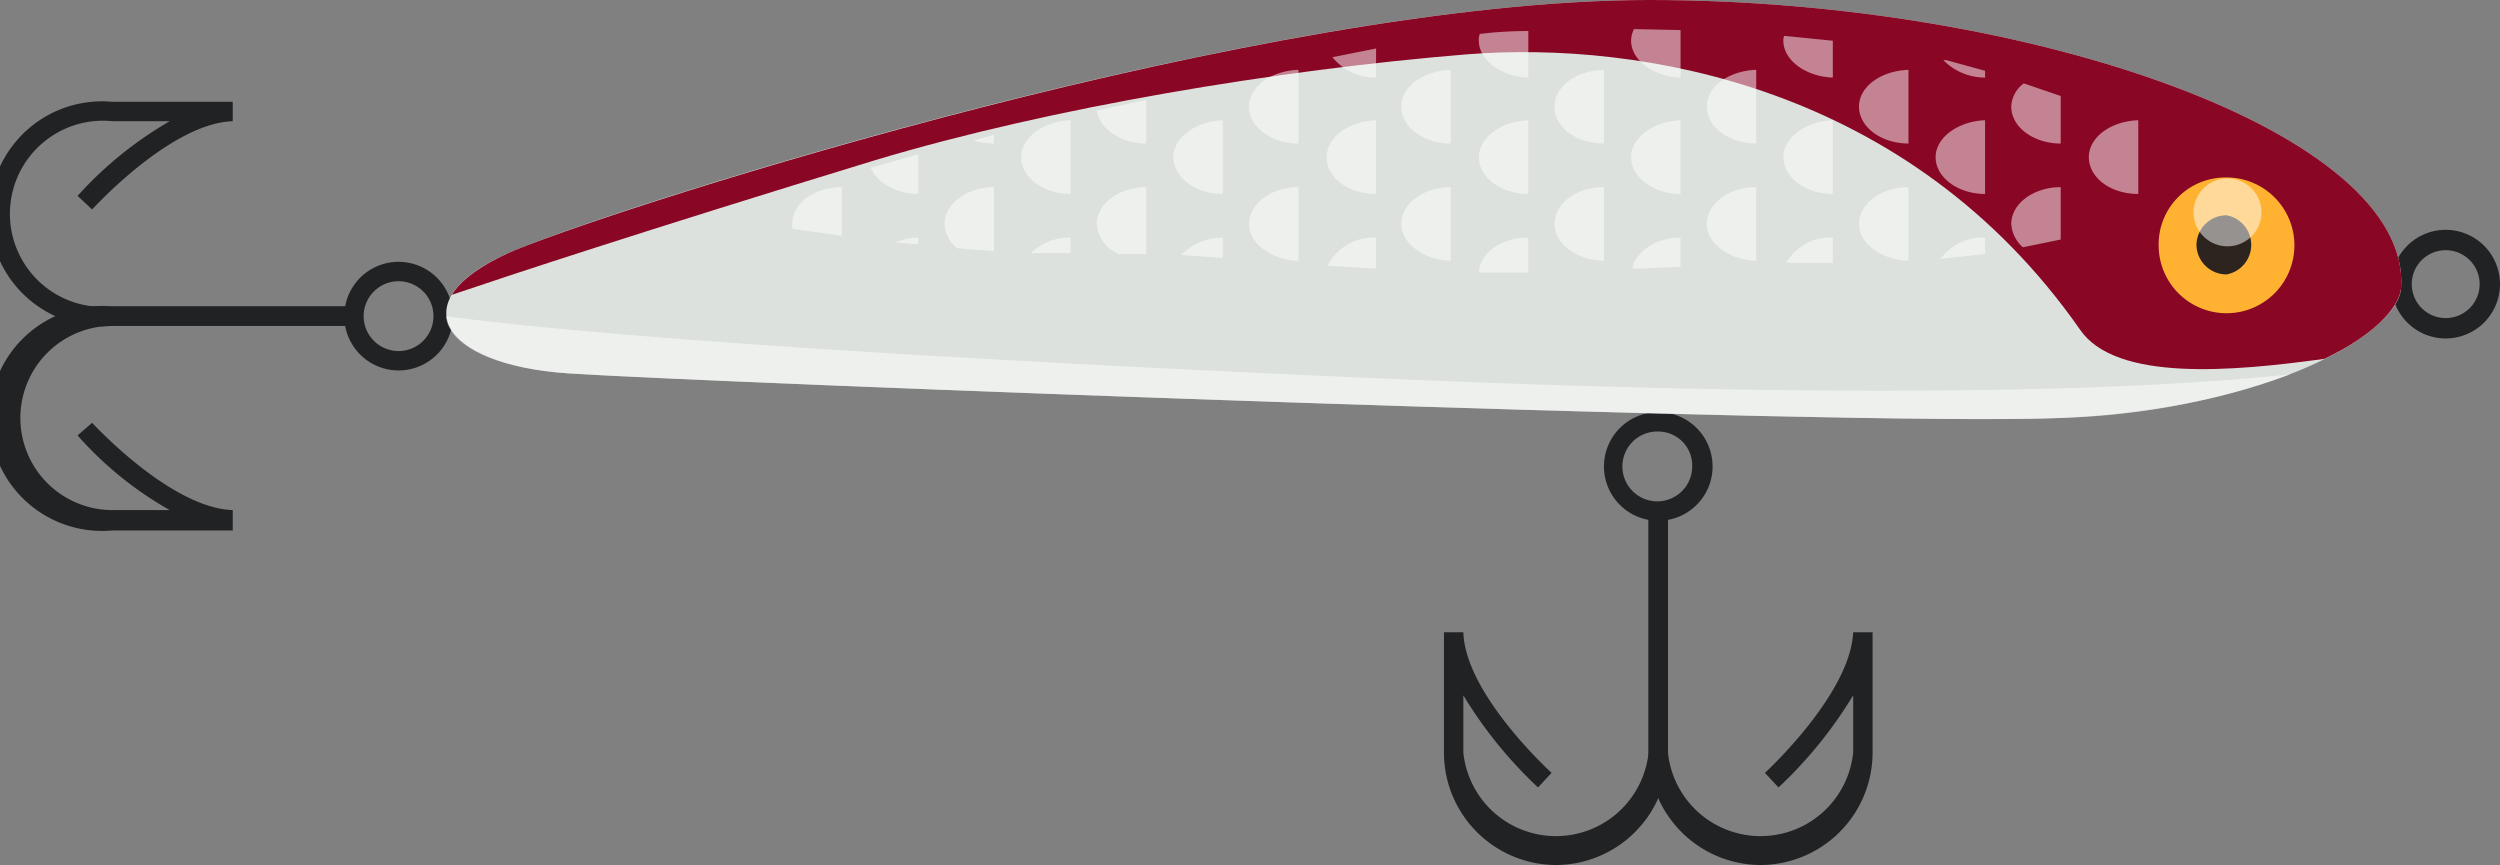 <svg xmlns="http://www.w3.org/2000/svg" viewBox="0 0 257.8 89.2"><rect x="0" y="0" width="257.8" height="89.2" fill="#808080" stroke="none"/><defs><style>.cls-1{fill:#212224;}.cls-2{fill:#dce1dd;}.cls-3{fill:#890625;}.cls-4{fill:#ffb232;}.cls-5{fill:#2d2420;}.cls-6{fill:#fff;opacity:0.5;}</style></defs><title>Asset 3</title><g id="Layer_2" data-name="Layer 2"><g id="design"><path class="cls-1" d="M171,53.7a5.6,5.6,0,1,1,5.6-5.6A5.6,5.6,0,0,1,171,53.7Zm0-9.2a3.6,3.6,0,1,0,3.5,3.6A3.5,3.5,0,0,0,171,44.5Z"/><path class="cls-1" d="M181.5,89.2A11.6,11.6,0,0,1,170,77.6v-25h2v25a9.6,9.6,0,0,0,19.1,0V71.7a44.6,44.6,0,0,1-7.7,9.5L182,79.7c.1-.1,8.8-8.1,9.1-14.5h2V77.6A11.6,11.6,0,0,1,181.5,89.2Z"/><path class="cls-1" d="M160.5,89.2a11.6,11.6,0,0,1-11.6-11.6V65.2h2c.2,6.4,9,14.4,9.1,14.5l-1.4,1.5a44.6,44.6,0,0,1-7.7-9.5v5.9a9.6,9.6,0,0,0,19.1,0v-25h2v25A11.6,11.6,0,0,1,160.5,89.2Z"/><path class="cls-1" d="M41.1,38.2a5.6,5.6,0,1,1,5.6-5.6A5.6,5.6,0,0,1,41.1,38.2Zm0-9.2a3.6,3.6,0,1,0,3.6,3.6A3.6,3.6,0,0,0,41.1,29Z"/><path class="cls-1" d="M24,54.7H11.6a11.6,11.6,0,1,1,0-23.1H36.5v2H11.6a9.5,9.5,0,1,0,0,19h5.9A36.8,36.8,0,0,1,8,44.9l1.5-1.3c.1.1,8.1,8.8,14.5,9Z"/><path class="cls-1" d="M36.5,33.6H11.6a11.6,11.6,0,1,1,0-23.1H24v2c-6.4.2-14.4,9-14.5,9.1L8,20.2a39.1,39.1,0,0,1,9.5-7.7H11.6a9.6,9.6,0,1,0,0,19.1H36.5Z"/><path class="cls-1" d="M252.2,34.9a5.6,5.6,0,1,1,5.6-5.6A5.6,5.6,0,0,1,252.2,34.9Zm0-9.1a3.5,3.5,0,1,0,3.5,3.5A3.5,3.5,0,0,0,252.2,25.8Z"/><path class="cls-2" d="M247.6,29.7c-.3,4.7-13.6,12.5-35.1,13.4S71.9,39.4,58.6,38.5s-17.5-7.7-5.5-12.7S130.6,0,170.1,0,248.7,13.8,247.6,29.7Z"/><path class="cls-3" d="M53.1,25.8C65.1,20.9,130.6,0,170.1,0s78.6,13.8,77.5,29.7c-.2,2.1-2.9,4.9-7.9,7.3-9.4,1.3-21.5,2.4-25.2-3C196.9,8.8,169.1,4.2,151.3,5.6c-19.6,1.6-43,5.5-61,10.9C66.1,23.9,52.5,28.4,46.6,30.4,47.5,28.9,49.6,27.3,53.1,25.8Z"/><path class="cls-4" d="M222.6,25.3a7,7,0,1,0,7-7A6.9,6.9,0,0,0,222.6,25.3Z"/><path class="cls-5" d="M226.5,25.3a3.1,3.1,0,0,0,3.1,3,3.1,3.1,0,0,0,0-6.1A3.1,3.1,0,0,0,226.5,25.3Z"/><path class="cls-6" d="M183.9,16.2c0,2.1,2.3,3.8,5.1,3.8V12.4C186.2,12.5,183.9,14.2,183.9,16.2Zm.3,10.9H189V24.5A5.2,5.2,0,0,0,184.2,27.1ZM184,3.7a.9.9,0,0,0-.1.5c0,2,2.3,3.7,5.1,3.8V4.2Zm7.7,7.3c0,2.1,2.3,3.8,5.1,3.8V7.2C194,7.3,191.7,8.9,191.7,11ZM176,11c0,2.1,2.3,3.8,5.1,3.8V7.2C178.3,7.3,176,8.9,176,11Zm-7.5-8a2.7,2.7,0,0,0-.3,1.2c0,2,2.3,3.7,5.1,3.8V3.1Zm-.3,13.2c0,2.1,2.3,3.8,5.1,3.8V12.4C170.5,12.5,168.2,14.2,168.2,16.2Zm23.5,6.9c0,2,2.3,3.7,5.1,3.8V19.3C194,19.3,191.7,21,191.7,23.1Zm-15.7,0c0,2,2.3,3.7,5.1,3.8V19.3C178.3,19.3,176,21,176,23.1Zm-7.7,4.6h.9l4.1-.2V24.5C170.8,24.5,168.7,25.9,168.3,27.7ZM100.4,14.5a7.6,7.6,0,0,0,2.1.3v-.9Zm-5.7,1.4-4.9,1.4c.6,1.5,2.6,2.7,4.9,2.7Zm65.6,7.2c0,2,2.2,3.7,5.1,3.8V19.3C162.5,19.3,160.3,21,160.3,23.1Zm-42.1-8.3V10.3l-5.1,1.1C113.4,13.3,115.6,14.8,118.2,14.8ZM141.9,8V5l-4.5.9A5.7,5.7,0,0,0,141.9,8Zm57.7,8.2c0,2.1,2.3,3.8,5.1,3.8V12.4C201.9,12.5,199.6,14.2,199.6,16.2Zm7.8-5.2c0,2.1,2.3,3.8,5.1,3.8V9.9l-3.8-1.3A3.1,3.1,0,0,0,207.4,11Zm0,12.1a3.5,3.5,0,0,0,1.2,2.4l3.9-.8V19.3C209.7,19.3,207.4,21,207.4,23.1Zm8-6.9c0,2.1,2.2,3.8,5.1,3.8V12.4C217.6,12.5,215.4,14.2,215.4,16.2ZM204.7,8V7.3l-4-1.1h-.3A6,6,0,0,0,204.7,8Zm-4.6,18.7,4.6-.5V24.5A5.4,5.4,0,0,0,200.1,26.7ZM105.3,16.2c0,2.1,2.3,3.8,5.1,3.8V12.4C107.6,12.5,105.3,14.2,105.3,16.2Zm-7.9,6.9a3.4,3.4,0,0,0,1.3,2.5l3.8.3V19.3C99.7,19.3,97.4,21,97.4,23.1Zm13,1.4a5.7,5.7,0,0,0-4.1,1.6h4.1ZM160.3,11c0,2.1,2.2,3.8,5.1,3.8V7.2C162.5,7.3,160.3,8.9,160.3,11ZM94.7,24.5a6,6,0,0,0-2.4.5l2.4.2ZM121,16.2c0,2.1,2.3,3.8,5.1,3.8V12.4C123.3,12.5,121,14.2,121,16.2ZM81.7,23.1v.5l5.1.7v-5C83.9,19.3,81.7,21,81.7,23.1Zm31.4,0a3.6,3.6,0,0,0,2.3,3.1h2.8V19.3C115.4,19.3,113.1,21,113.1,23.1ZM152.6,3.5a1.5,1.5,0,0,0-.1.7c0,2,2.3,3.7,5.1,3.8V3.2A40.7,40.7,0,0,0,152.6,3.5ZM121.8,26.3l4.3.3V24.5A5.9,5.9,0,0,0,121.8,26.3Zm30.7,1.8h5.1V24.5C154.8,24.5,152.6,26.1,152.5,28.1Zm-8-17.1c0,2.1,2.3,3.8,5.1,3.8V7.2C146.8,7.3,144.5,8.9,144.5,11Zm8,5.2c0,2.1,2.3,3.8,5.1,3.8V12.4C154.8,12.5,152.5,14.2,152.5,16.2Zm-8,6.9c0,2,2.3,3.7,5.1,3.8V19.3C146.8,19.3,144.5,21,144.5,23.1Zm-15.7,0c0,2,2.3,3.7,5.1,3.8V19.3C131.1,19.3,128.8,21,128.8,23.1Zm0-12.1c0,2.1,2.3,3.8,5.1,3.8V7.2C131.1,7.3,128.8,8.9,128.8,11Zm8.1,16.4,5,.3V24.5A5.3,5.3,0,0,0,136.9,27.4Zm-.1-11.2c0,2.1,2.2,3.8,5.1,3.8V12.4C139,12.5,136.8,14.2,136.8,16.2Z"/><path class="cls-6" d="M144.1,39.1c49.5,2.1,77,1.1,92.1-.5a75.6,75.6,0,0,1-23.7,4.5c-21.6.9-140.6-3.7-153.9-4.6-7.7-.5-12.4-3-12.6-5.9C52.5,33.5,74.9,36.1,144.1,39.1Z"/><path class="cls-6" d="M226.2,21.9a3.5,3.5,0,1,0,7,0,3.5,3.5,0,0,0-7,0Z"/></g></g></svg>